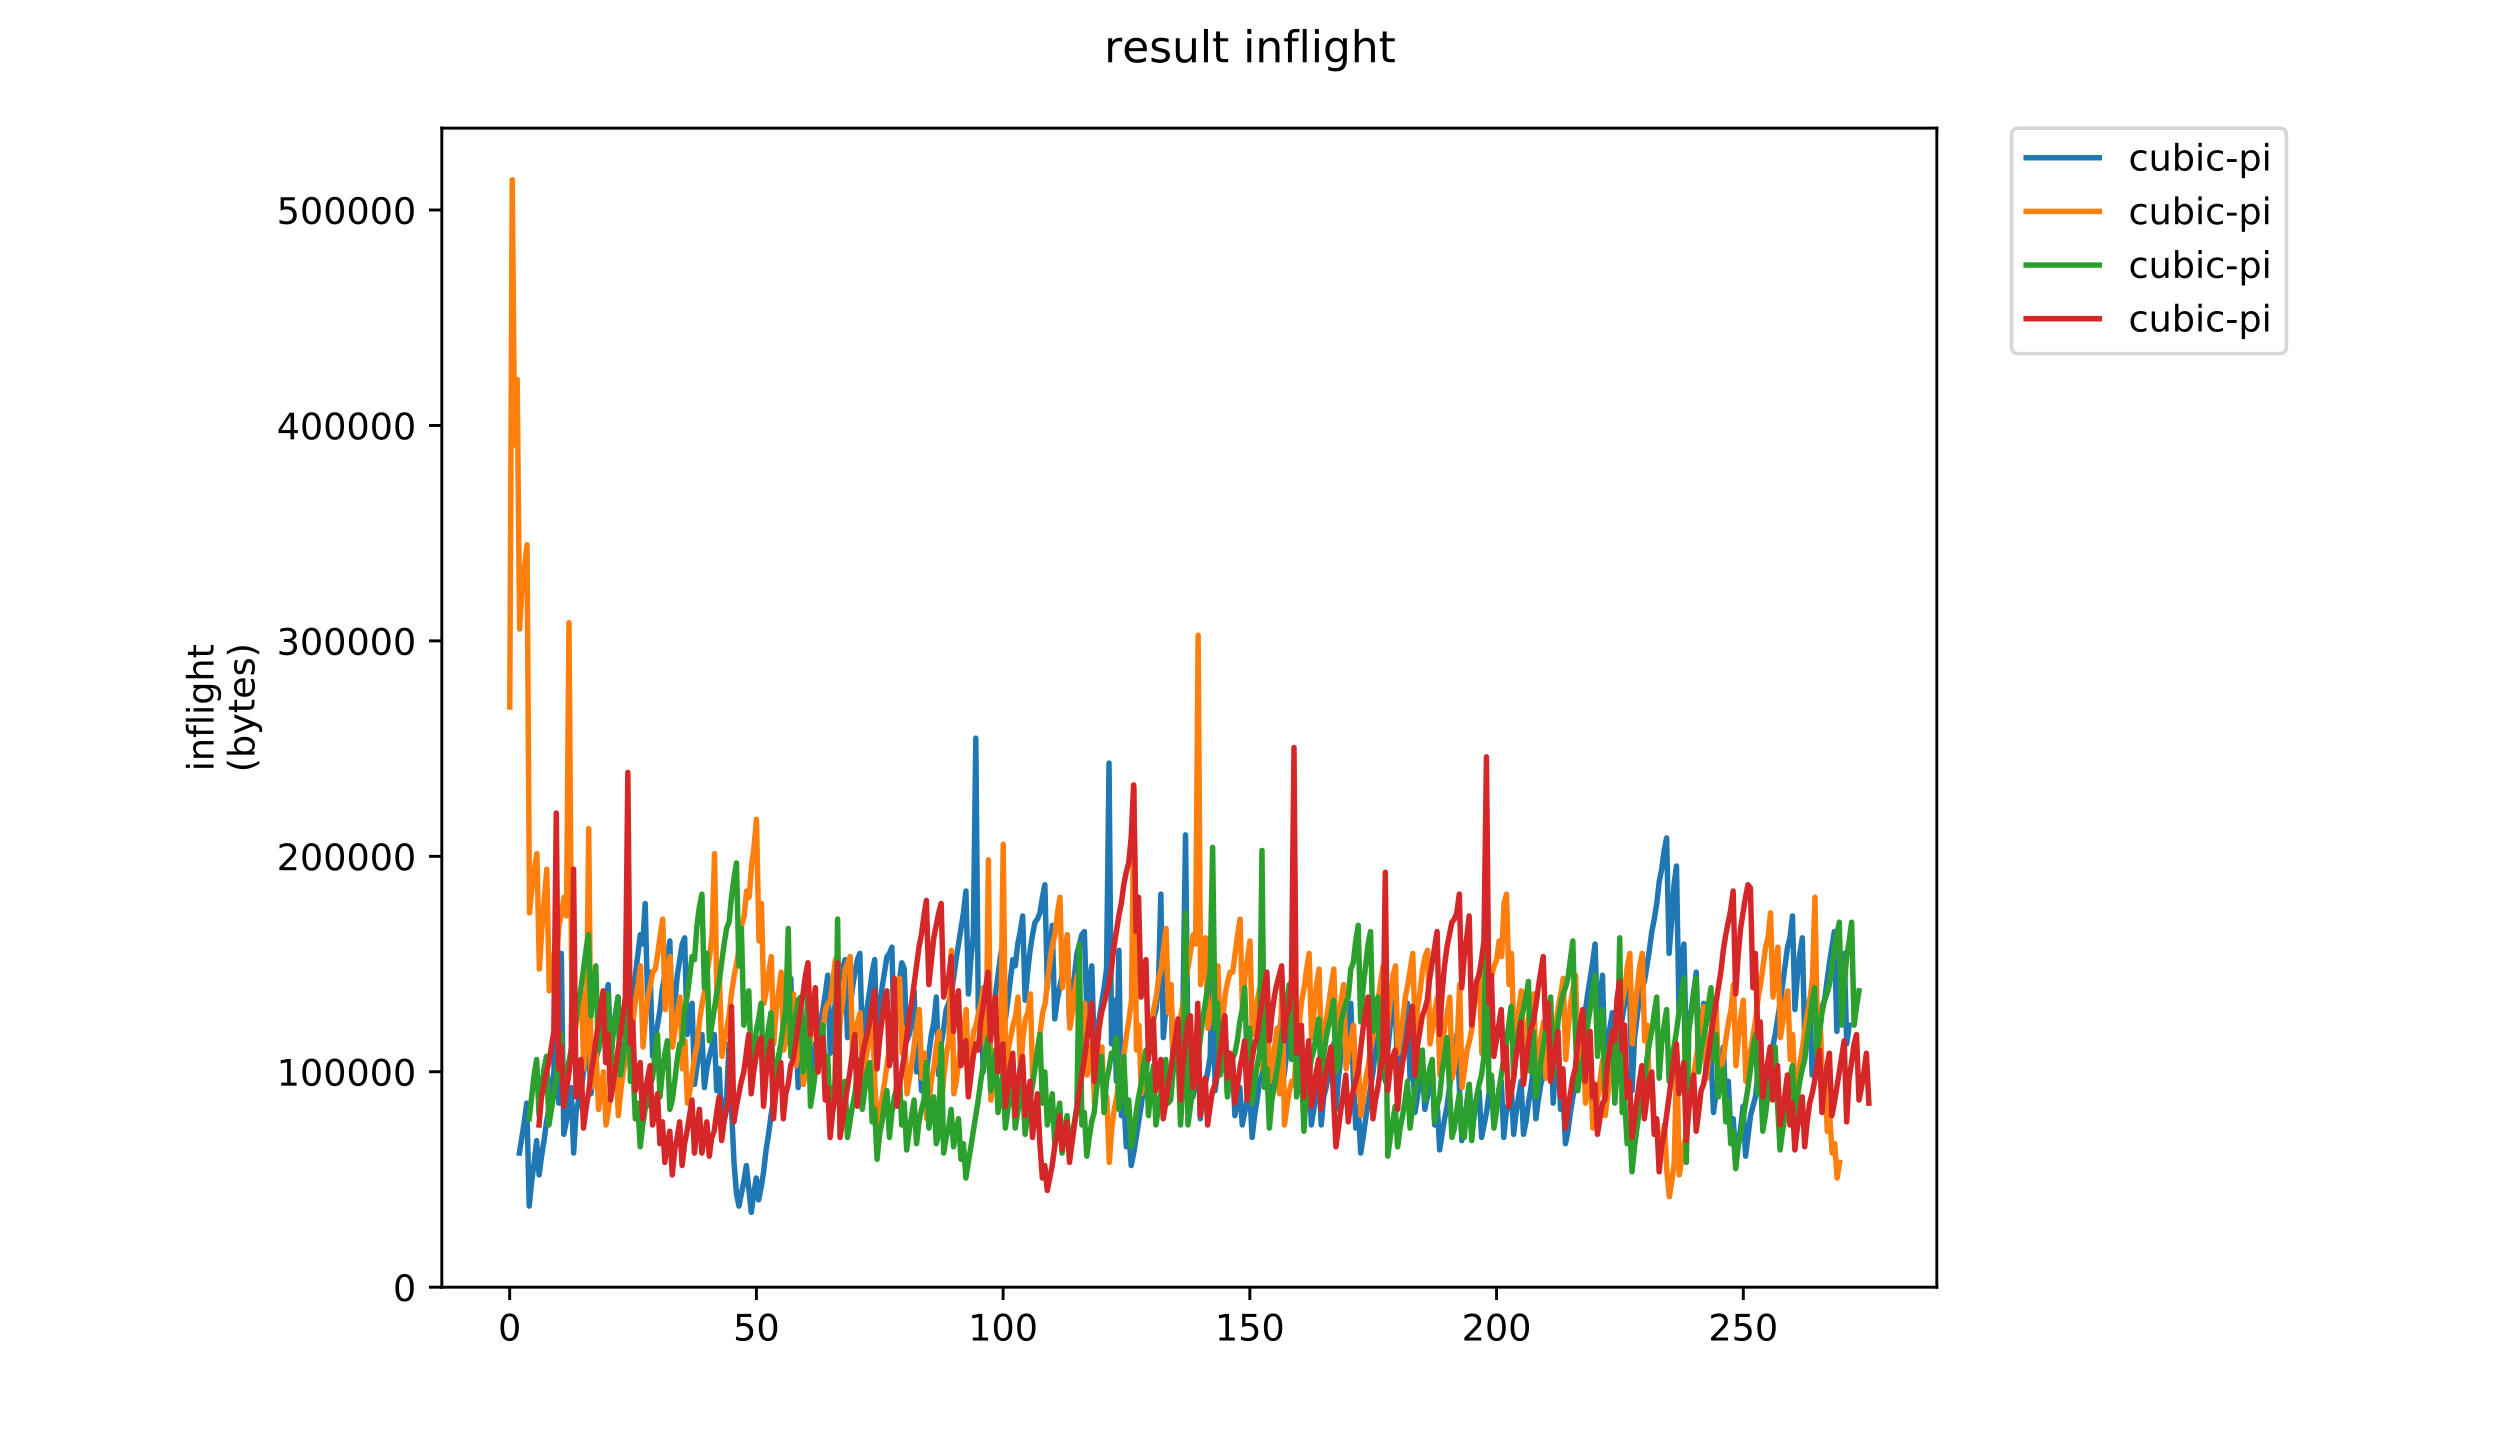 <?xml version="1.0" encoding="utf-8" standalone="no"?>
<!DOCTYPE svg PUBLIC "-//W3C//DTD SVG 1.1//EN"
  "http://www.w3.org/Graphics/SVG/1.1/DTD/svg11.dtd">
<!-- Created with matplotlib (https://matplotlib.org/) -->
<svg height="396pt" version="1.1" viewBox="0 0 684 396" width="684pt" xmlns="http://www.w3.org/2000/svg" xmlns:xlink="http://www.w3.org/1999/xlink">
 <defs>
  <style type="text/css">
*{stroke-linecap:butt;stroke-linejoin:round;}
  </style>
 </defs>
 <g id="figure_1">
  <g id="patch_1">
   <path d="M 0 396 
L 684 396 
L 684 0 
L 0 0 
z
" style="fill:#ffffff;"/>
  </g>
  <g id="axes_1">
   <g id="patch_2">
    <path d="M 120.879 352.174 
L 529.913 352.174 
L 529.913 35.062 
L 120.879 35.062 
z
" style="fill:#ffffff;"/>
   </g>
   <g id="matplotlib.axis_1">
    <g id="xtick_1">
     <g id="line2d_1">
      <defs>
       <path d="M 0 0 
L 0 3.5 
" id="m41b1f5f326" style="stroke:#000000;stroke-width:0.8;"/>
      </defs>
      <g>
       <use style="stroke:#000000;stroke-width:0.8;" x="139.447" xlink:href="#m41b1f5f326" y="352.174"/>
      </g>
     </g>
     <g id="text_1">
      <!-- 0 -->
      <defs>
       <path d="M 31.781 66.406 
Q 24.172 66.406 20.328 58.906 
Q 16.5 51.422 16.5 36.375 
Q 16.5 21.391 20.328 13.891 
Q 24.172 6.391 31.781 6.391 
Q 39.453 6.391 43.281 13.891 
Q 47.125 21.391 47.125 36.375 
Q 47.125 51.422 43.281 58.906 
Q 39.453 66.406 31.781 66.406 
z
M 31.781 74.219 
Q 44.047 74.219 50.516 64.516 
Q 56.984 54.828 56.984 36.375 
Q 56.984 17.969 50.516 8.266 
Q 44.047 -1.422 31.781 -1.422 
Q 19.531 -1.422 13.062 8.266 
Q 6.594 17.969 6.594 36.375 
Q 6.594 54.828 13.062 64.516 
Q 19.531 74.219 31.781 74.219 
z
" id="DejaVuSans-48"/>
      </defs>
      <g transform="translate(136.266 366.773)scale(0.1 -0.1)">
       <use xlink:href="#DejaVuSans-48"/>
      </g>
     </g>
    </g>
    <g id="xtick_2">
     <g id="line2d_2">
      <g>
       <use style="stroke:#000000;stroke-width:0.8;" x="206.95" xlink:href="#m41b1f5f326" y="352.174"/>
      </g>
     </g>
     <g id="text_2">
      <!-- 50 -->
      <defs>
       <path d="M 10.797 72.906 
L 49.516 72.906 
L 49.516 64.594 
L 19.828 64.594 
L 19.828 46.734 
Q 21.969 47.469 24.109 47.828 
Q 26.266 48.188 28.422 48.188 
Q 40.625 48.188 47.75 41.5 
Q 54.891 34.812 54.891 23.391 
Q 54.891 11.625 47.562 5.094 
Q 40.234 -1.422 26.906 -1.422 
Q 22.312 -1.422 17.547 -0.641 
Q 12.797 0.141 7.719 1.703 
L 7.719 11.625 
Q 12.109 9.234 16.797 8.062 
Q 21.484 6.891 26.703 6.891 
Q 35.156 6.891 40.078 11.328 
Q 45.016 15.766 45.016 23.391 
Q 45.016 31 40.078 35.438 
Q 35.156 39.891 26.703 39.891 
Q 22.75 39.891 18.812 39.016 
Q 14.891 38.141 10.797 36.281 
z
" id="DejaVuSans-53"/>
      </defs>
      <g transform="translate(200.587 366.773)scale(0.1 -0.1)">
       <use xlink:href="#DejaVuSans-53"/>
       <use x="63.623" xlink:href="#DejaVuSans-48"/>
      </g>
     </g>
    </g>
    <g id="xtick_3">
     <g id="line2d_3">
      <g>
       <use style="stroke:#000000;stroke-width:0.8;" x="274.453" xlink:href="#m41b1f5f326" y="352.174"/>
      </g>
     </g>
     <g id="text_3">
      <!-- 100 -->
      <defs>
       <path d="M 12.406 8.297 
L 28.516 8.297 
L 28.516 63.922 
L 10.984 60.406 
L 10.984 69.391 
L 28.422 72.906 
L 38.281 72.906 
L 38.281 8.297 
L 54.391 8.297 
L 54.391 0 
L 12.406 0 
z
" id="DejaVuSans-49"/>
      </defs>
      <g transform="translate(264.909 366.773)scale(0.1 -0.1)">
       <use xlink:href="#DejaVuSans-49"/>
       <use x="63.623" xlink:href="#DejaVuSans-48"/>
       <use x="127.246" xlink:href="#DejaVuSans-48"/>
      </g>
     </g>
    </g>
    <g id="xtick_4">
     <g id="line2d_4">
      <g>
       <use style="stroke:#000000;stroke-width:0.8;" x="341.956" xlink:href="#m41b1f5f326" y="352.174"/>
      </g>
     </g>
     <g id="text_4">
      <!-- 150 -->
      <g transform="translate(332.413 366.773)scale(0.1 -0.1)">
       <use xlink:href="#DejaVuSans-49"/>
       <use x="63.623" xlink:href="#DejaVuSans-53"/>
       <use x="127.246" xlink:href="#DejaVuSans-48"/>
      </g>
     </g>
    </g>
    <g id="xtick_5">
     <g id="line2d_5">
      <g>
       <use style="stroke:#000000;stroke-width:0.8;" x="409.46" xlink:href="#m41b1f5f326" y="352.174"/>
      </g>
     </g>
     <g id="text_5">
      <!-- 200 -->
      <defs>
       <path d="M 19.188 8.297 
L 53.609 8.297 
L 53.609 0 
L 7.328 0 
L 7.328 8.297 
Q 12.938 14.109 22.625 23.891 
Q 32.328 33.688 34.812 36.531 
Q 39.547 41.844 41.422 45.531 
Q 43.312 49.219 43.312 52.781 
Q 43.312 58.594 39.234 62.25 
Q 35.156 65.922 28.609 65.922 
Q 23.969 65.922 18.812 64.312 
Q 13.672 62.703 7.812 59.422 
L 7.812 69.391 
Q 13.766 71.781 18.938 73 
Q 24.125 74.219 28.422 74.219 
Q 39.75 74.219 46.484 68.547 
Q 53.219 62.891 53.219 53.422 
Q 53.219 48.922 51.531 44.891 
Q 49.859 40.875 45.406 35.406 
Q 44.188 33.984 37.641 27.219 
Q 31.109 20.453 19.188 8.297 
z
" id="DejaVuSans-50"/>
      </defs>
      <g transform="translate(399.916 366.773)scale(0.1 -0.1)">
       <use xlink:href="#DejaVuSans-50"/>
       <use x="63.623" xlink:href="#DejaVuSans-48"/>
       <use x="127.246" xlink:href="#DejaVuSans-48"/>
      </g>
     </g>
    </g>
    <g id="xtick_6">
     <g id="line2d_6">
      <g>
       <use style="stroke:#000000;stroke-width:0.8;" x="476.963" xlink:href="#m41b1f5f326" y="352.174"/>
      </g>
     </g>
     <g id="text_6">
      <!-- 250 -->
      <g transform="translate(467.419 366.773)scale(0.1 -0.1)">
       <use xlink:href="#DejaVuSans-50"/>
       <use x="63.623" xlink:href="#DejaVuSans-53"/>
       <use x="127.246" xlink:href="#DejaVuSans-48"/>
      </g>
     </g>
    </g>
   </g>
   <g id="matplotlib.axis_2">
    <g id="ytick_1">
     <g id="line2d_7">
      <defs>
       <path d="M 0 0 
L -3.5 0 
" id="m6de129fbec" style="stroke:#000000;stroke-width:0.8;"/>
      </defs>
      <g>
       <use style="stroke:#000000;stroke-width:0.8;" x="120.879" xlink:href="#m6de129fbec" y="352.174"/>
      </g>
     </g>
     <g id="text_7">
      <!-- 0 -->
      <g transform="translate(107.516 355.973)scale(0.1 -0.1)">
       <use xlink:href="#DejaVuSans-48"/>
      </g>
     </g>
    </g>
    <g id="ytick_2">
     <g id="line2d_8">
      <g>
       <use style="stroke:#000000;stroke-width:0.8;" x="120.879" xlink:href="#m6de129fbec" y="293.232"/>
      </g>
     </g>
     <g id="text_8">
      <!-- 100000 -->
      <g transform="translate(75.704 297.031)scale(0.1 -0.1)">
       <use xlink:href="#DejaVuSans-49"/>
       <use x="63.623" xlink:href="#DejaVuSans-48"/>
       <use x="127.246" xlink:href="#DejaVuSans-48"/>
       <use x="190.869" xlink:href="#DejaVuSans-48"/>
       <use x="254.492" xlink:href="#DejaVuSans-48"/>
       <use x="318.115" xlink:href="#DejaVuSans-48"/>
      </g>
     </g>
    </g>
    <g id="ytick_3">
     <g id="line2d_9">
      <g>
       <use style="stroke:#000000;stroke-width:0.8;" x="120.879" xlink:href="#m6de129fbec" y="234.29"/>
      </g>
     </g>
     <g id="text_9">
      <!-- 200000 -->
      <g transform="translate(75.704 238.089)scale(0.1 -0.1)">
       <use xlink:href="#DejaVuSans-50"/>
       <use x="63.623" xlink:href="#DejaVuSans-48"/>
       <use x="127.246" xlink:href="#DejaVuSans-48"/>
       <use x="190.869" xlink:href="#DejaVuSans-48"/>
       <use x="254.492" xlink:href="#DejaVuSans-48"/>
       <use x="318.115" xlink:href="#DejaVuSans-48"/>
      </g>
     </g>
    </g>
    <g id="ytick_4">
     <g id="line2d_10">
      <g>
       <use style="stroke:#000000;stroke-width:0.8;" x="120.879" xlink:href="#m6de129fbec" y="175.348"/>
      </g>
     </g>
     <g id="text_10">
      <!-- 300000 -->
      <defs>
       <path d="M 40.578 39.312 
Q 47.656 37.797 51.625 33 
Q 55.609 28.219 55.609 21.188 
Q 55.609 10.406 48.188 4.484 
Q 40.766 -1.422 27.094 -1.422 
Q 22.516 -1.422 17.656 -0.516 
Q 12.797 0.391 7.625 2.203 
L 7.625 11.719 
Q 11.719 9.328 16.594 8.109 
Q 21.484 6.891 26.812 6.891 
Q 36.078 6.891 40.938 10.547 
Q 45.797 14.203 45.797 21.188 
Q 45.797 27.641 41.281 31.266 
Q 36.766 34.906 28.719 34.906 
L 20.219 34.906 
L 20.219 43.016 
L 29.109 43.016 
Q 36.375 43.016 40.234 45.922 
Q 44.094 48.828 44.094 54.297 
Q 44.094 59.906 40.109 62.906 
Q 36.141 65.922 28.719 65.922 
Q 24.656 65.922 20.016 65.031 
Q 15.375 64.156 9.812 62.312 
L 9.812 71.094 
Q 15.438 72.656 20.344 73.438 
Q 25.25 74.219 29.594 74.219 
Q 40.828 74.219 47.359 69.109 
Q 53.906 64.016 53.906 55.328 
Q 53.906 49.266 50.438 45.094 
Q 46.969 40.922 40.578 39.312 
z
" id="DejaVuSans-51"/>
      </defs>
      <g transform="translate(75.704 179.147)scale(0.1 -0.1)">
       <use xlink:href="#DejaVuSans-51"/>
       <use x="63.623" xlink:href="#DejaVuSans-48"/>
       <use x="127.246" xlink:href="#DejaVuSans-48"/>
       <use x="190.869" xlink:href="#DejaVuSans-48"/>
       <use x="254.492" xlink:href="#DejaVuSans-48"/>
       <use x="318.115" xlink:href="#DejaVuSans-48"/>
      </g>
     </g>
    </g>
    <g id="ytick_5">
     <g id="line2d_11">
      <g>
       <use style="stroke:#000000;stroke-width:0.8;" x="120.879" xlink:href="#m6de129fbec" y="116.405"/>
      </g>
     </g>
     <g id="text_11">
      <!-- 400000 -->
      <defs>
       <path d="M 37.797 64.312 
L 12.891 25.391 
L 37.797 25.391 
z
M 35.203 72.906 
L 47.609 72.906 
L 47.609 25.391 
L 58.016 25.391 
L 58.016 17.188 
L 47.609 17.188 
L 47.609 0 
L 37.797 0 
L 37.797 17.188 
L 4.891 17.188 
L 4.891 26.703 
z
" id="DejaVuSans-52"/>
      </defs>
      <g transform="translate(75.704 120.205)scale(0.1 -0.1)">
       <use xlink:href="#DejaVuSans-52"/>
       <use x="63.623" xlink:href="#DejaVuSans-48"/>
       <use x="127.246" xlink:href="#DejaVuSans-48"/>
       <use x="190.869" xlink:href="#DejaVuSans-48"/>
       <use x="254.492" xlink:href="#DejaVuSans-48"/>
       <use x="318.115" xlink:href="#DejaVuSans-48"/>
      </g>
     </g>
    </g>
    <g id="ytick_6">
     <g id="line2d_12">
      <g>
       <use style="stroke:#000000;stroke-width:0.8;" x="120.879" xlink:href="#m6de129fbec" y="57.463"/>
      </g>
     </g>
     <g id="text_12">
      <!-- 500000 -->
      <g transform="translate(75.704 61.262)scale(0.1 -0.1)">
       <use xlink:href="#DejaVuSans-53"/>
       <use x="63.623" xlink:href="#DejaVuSans-48"/>
       <use x="127.246" xlink:href="#DejaVuSans-48"/>
       <use x="190.869" xlink:href="#DejaVuSans-48"/>
       <use x="254.492" xlink:href="#DejaVuSans-48"/>
       <use x="318.115" xlink:href="#DejaVuSans-48"/>
      </g>
     </g>
    </g>
    <g id="text_13">
     <!-- inflight -->
     <defs>
      <path d="M 9.422 54.688 
L 18.406 54.688 
L 18.406 0 
L 9.422 0 
z
M 9.422 75.984 
L 18.406 75.984 
L 18.406 64.594 
L 9.422 64.594 
z
" id="DejaVuSans-105"/>
      <path d="M 54.891 33.016 
L 54.891 0 
L 45.906 0 
L 45.906 32.719 
Q 45.906 40.484 42.875 44.328 
Q 39.844 48.188 33.797 48.188 
Q 26.516 48.188 22.312 43.547 
Q 18.109 38.922 18.109 30.906 
L 18.109 0 
L 9.078 0 
L 9.078 54.688 
L 18.109 54.688 
L 18.109 46.188 
Q 21.344 51.125 25.703 53.562 
Q 30.078 56 35.797 56 
Q 45.219 56 50.047 50.172 
Q 54.891 44.344 54.891 33.016 
z
" id="DejaVuSans-110"/>
      <path d="M 37.109 75.984 
L 37.109 68.5 
L 28.516 68.5 
Q 23.688 68.5 21.797 66.547 
Q 19.922 64.594 19.922 59.516 
L 19.922 54.688 
L 34.719 54.688 
L 34.719 47.703 
L 19.922 47.703 
L 19.922 0 
L 10.891 0 
L 10.891 47.703 
L 2.297 47.703 
L 2.297 54.688 
L 10.891 54.688 
L 10.891 58.5 
Q 10.891 67.625 15.141 71.797 
Q 19.391 75.984 28.609 75.984 
z
" id="DejaVuSans-102"/>
      <path d="M 9.422 75.984 
L 18.406 75.984 
L 18.406 0 
L 9.422 0 
z
" id="DejaVuSans-108"/>
      <path d="M 45.406 27.984 
Q 45.406 37.75 41.375 43.109 
Q 37.359 48.484 30.078 48.484 
Q 22.859 48.484 18.828 43.109 
Q 14.797 37.75 14.797 27.984 
Q 14.797 18.266 18.828 12.891 
Q 22.859 7.516 30.078 7.516 
Q 37.359 7.516 41.375 12.891 
Q 45.406 18.266 45.406 27.984 
z
M 54.391 6.781 
Q 54.391 -7.172 48.188 -13.984 
Q 42 -20.797 29.203 -20.797 
Q 24.469 -20.797 20.266 -20.094 
Q 16.062 -19.391 12.109 -17.922 
L 12.109 -9.188 
Q 16.062 -11.328 19.922 -12.344 
Q 23.781 -13.375 27.781 -13.375 
Q 36.625 -13.375 41.016 -8.766 
Q 45.406 -4.156 45.406 5.172 
L 45.406 9.625 
Q 42.625 4.781 38.281 2.391 
Q 33.938 0 27.875 0 
Q 17.828 0 11.672 7.656 
Q 5.516 15.328 5.516 27.984 
Q 5.516 40.672 11.672 48.328 
Q 17.828 56 27.875 56 
Q 33.938 56 38.281 53.609 
Q 42.625 51.219 45.406 46.391 
L 45.406 54.688 
L 54.391 54.688 
z
" id="DejaVuSans-103"/>
      <path d="M 54.891 33.016 
L 54.891 0 
L 45.906 0 
L 45.906 32.719 
Q 45.906 40.484 42.875 44.328 
Q 39.844 48.188 33.797 48.188 
Q 26.516 48.188 22.312 43.547 
Q 18.109 38.922 18.109 30.906 
L 18.109 0 
L 9.078 0 
L 9.078 75.984 
L 18.109 75.984 
L 18.109 46.188 
Q 21.344 51.125 25.703 53.562 
Q 30.078 56 35.797 56 
Q 45.219 56 50.047 50.172 
Q 54.891 44.344 54.891 33.016 
z
" id="DejaVuSans-104"/>
      <path d="M 18.312 70.219 
L 18.312 54.688 
L 36.812 54.688 
L 36.812 47.703 
L 18.312 47.703 
L 18.312 18.016 
Q 18.312 11.328 20.141 9.422 
Q 21.969 7.516 27.594 7.516 
L 36.812 7.516 
L 36.812 0 
L 27.594 0 
Q 17.188 0 13.234 3.875 
Q 9.281 7.766 9.281 18.016 
L 9.281 47.703 
L 2.688 47.703 
L 2.688 54.688 
L 9.281 54.688 
L 9.281 70.219 
z
" id="DejaVuSans-116"/>
     </defs>
     <g transform="translate(58.426 211.018)rotate(-90)scale(0.1 -0.1)">
      <use xlink:href="#DejaVuSans-105"/>
      <use x="27.783" xlink:href="#DejaVuSans-110"/>
      <use x="91.162" xlink:href="#DejaVuSans-102"/>
      <use x="126.367" xlink:href="#DejaVuSans-108"/>
      <use x="154.15" xlink:href="#DejaVuSans-105"/>
      <use x="181.934" xlink:href="#DejaVuSans-103"/>
      <use x="245.41" xlink:href="#DejaVuSans-104"/>
      <use x="308.789" xlink:href="#DejaVuSans-116"/>
     </g>
     <!-- (bytes) -->
     <defs>
      <path d="M 31 75.875 
Q 24.469 64.656 21.281 53.656 
Q 18.109 42.672 18.109 31.391 
Q 18.109 20.125 21.312 9.062 
Q 24.516 -2 31 -13.188 
L 23.188 -13.188 
Q 15.875 -1.703 12.234 9.375 
Q 8.594 20.453 8.594 31.391 
Q 8.594 42.281 12.203 53.312 
Q 15.828 64.359 23.188 75.875 
z
" id="DejaVuSans-40"/>
      <path d="M 48.688 27.297 
Q 48.688 37.203 44.609 42.844 
Q 40.531 48.484 33.406 48.484 
Q 26.266 48.484 22.188 42.844 
Q 18.109 37.203 18.109 27.297 
Q 18.109 17.391 22.188 11.75 
Q 26.266 6.109 33.406 6.109 
Q 40.531 6.109 44.609 11.75 
Q 48.688 17.391 48.688 27.297 
z
M 18.109 46.391 
Q 20.953 51.266 25.266 53.625 
Q 29.594 56 35.594 56 
Q 45.562 56 51.781 48.094 
Q 58.016 40.188 58.016 27.297 
Q 58.016 14.406 51.781 6.484 
Q 45.562 -1.422 35.594 -1.422 
Q 29.594 -1.422 25.266 0.953 
Q 20.953 3.328 18.109 8.203 
L 18.109 0 
L 9.078 0 
L 9.078 75.984 
L 18.109 75.984 
z
" id="DejaVuSans-98"/>
      <path d="M 32.172 -5.078 
Q 28.375 -14.844 24.75 -17.812 
Q 21.141 -20.797 15.094 -20.797 
L 7.906 -20.797 
L 7.906 -13.281 
L 13.188 -13.281 
Q 16.891 -13.281 18.938 -11.516 
Q 21 -9.766 23.484 -3.219 
L 25.094 0.875 
L 2.984 54.688 
L 12.5 54.688 
L 29.594 11.922 
L 46.688 54.688 
L 56.203 54.688 
z
" id="DejaVuSans-121"/>
      <path d="M 56.203 29.594 
L 56.203 25.203 
L 14.891 25.203 
Q 15.484 15.922 20.484 11.062 
Q 25.484 6.203 34.422 6.203 
Q 39.594 6.203 44.453 7.469 
Q 49.312 8.734 54.109 11.281 
L 54.109 2.781 
Q 49.266 0.734 44.188 -0.344 
Q 39.109 -1.422 33.891 -1.422 
Q 20.797 -1.422 13.156 6.188 
Q 5.516 13.812 5.516 26.812 
Q 5.516 40.234 12.766 48.109 
Q 20.016 56 32.328 56 
Q 43.359 56 49.781 48.891 
Q 56.203 41.797 56.203 29.594 
z
M 47.219 32.234 
Q 47.125 39.594 43.094 43.984 
Q 39.062 48.391 32.422 48.391 
Q 24.906 48.391 20.391 44.141 
Q 15.875 39.891 15.188 32.172 
z
" id="DejaVuSans-101"/>
      <path d="M 44.281 53.078 
L 44.281 44.578 
Q 40.484 46.531 36.375 47.5 
Q 32.281 48.484 27.875 48.484 
Q 21.188 48.484 17.844 46.438 
Q 14.5 44.391 14.5 40.281 
Q 14.5 37.156 16.891 35.375 
Q 19.281 33.594 26.516 31.984 
L 29.594 31.297 
Q 39.156 29.25 43.188 25.516 
Q 47.219 21.781 47.219 15.094 
Q 47.219 7.469 41.188 3.016 
Q 35.156 -1.422 24.609 -1.422 
Q 20.219 -1.422 15.453 -0.562 
Q 10.688 0.297 5.422 2 
L 5.422 11.281 
Q 10.406 8.688 15.234 7.391 
Q 20.062 6.109 24.812 6.109 
Q 31.156 6.109 34.562 8.281 
Q 37.984 10.453 37.984 14.406 
Q 37.984 18.062 35.516 20.016 
Q 33.062 21.969 24.703 23.781 
L 21.578 24.516 
Q 13.234 26.266 9.516 29.906 
Q 5.812 33.547 5.812 39.891 
Q 5.812 47.609 11.281 51.797 
Q 16.75 56 26.812 56 
Q 31.781 56 36.172 55.266 
Q 40.578 54.547 44.281 53.078 
z
" id="DejaVuSans-115"/>
      <path d="M 8.016 75.875 
L 15.828 75.875 
Q 23.141 64.359 26.781 53.312 
Q 30.422 42.281 30.422 31.391 
Q 30.422 20.453 26.781 9.375 
Q 23.141 -1.703 15.828 -13.188 
L 8.016 -13.188 
Q 14.5 -2 17.703 9.062 
Q 20.906 20.125 20.906 31.391 
Q 20.906 42.672 17.703 53.656 
Q 14.5 64.656 8.016 75.875 
z
" id="DejaVuSans-41"/>
     </defs>
     <g transform="translate(69.624 211.295)rotate(-90)scale(0.1 -0.1)">
      <use xlink:href="#DejaVuSans-40"/>
      <use x="39.014" xlink:href="#DejaVuSans-98"/>
      <use x="102.49" xlink:href="#DejaVuSans-121"/>
      <use x="161.67" xlink:href="#DejaVuSans-116"/>
      <use x="200.879" xlink:href="#DejaVuSans-101"/>
      <use x="262.402" xlink:href="#DejaVuSans-115"/>
      <use x="314.502" xlink:href="#DejaVuSans-41"/>
     </g>
    </g>
   </g>
   <g id="line2d_13">
    <path clip-path="url(#p89b75057ae)" d="M 142.098 315.474 
L 143.448 306.94 
L 144.123 301.819 
L 144.798 329.984 
L 145.473 323.156 
L 146.148 318.035 
L 146.824 312.06 
L 147.499 321.449 
L 148.174 316.328 
L 148.849 312.06 
L 149.524 306.94 
L 150.199 303.526 
L 150.874 297.551 
L 151.549 293.284 
L 152.224 261.705 
L 152.899 301.819 
L 153.574 260.851 
L 154.249 310.353 
L 154.924 306.94 
L 155.599 302.672 
L 156.274 297.551 
L 156.949 315.474 
L 157.624 304.379 
L 158.299 300.965 
L 158.974 298.405 
L 159.649 293.284 
L 160.324 289.87 
L 160.999 284.749 
L 161.674 299.258 
L 162.349 294.137 
L 163.024 289.87 
L 163.699 287.309 
L 164.374 283.896 
L 165.724 273.654 
L 166.399 269.386 
L 167.074 289.016 
L 167.75 281.335 
L 169.1 272.8 
L 169.775 293.284 
L 171.125 284.749 
L 171.8 279.628 
L 173.825 266.826 
L 175.175 255.731 
L 175.85 258.291 
L 176.525 247.196 
L 177.2 274.507 
L 177.875 265.972 
L 178.55 289.016 
L 179.225 283.896 
L 179.9 280.482 
L 180.575 276.214 
L 181.25 270.24 
L 181.925 266.826 
L 182.6 261.705 
L 183.275 257.438 
L 183.95 284.749 
L 184.625 274.507 
L 185.3 266.826 
L 186.65 258.291 
L 187.325 256.584 
L 188 283.042 
L 188.675 279.628 
L 189.351 274.507 
L 190.026 296.698 
L 190.701 291.577 
L 191.376 288.163 
L 192.051 283.042 
L 192.726 297.551 
L 193.401 292.43 
L 194.076 289.016 
L 194.751 286.456 
L 195.426 283.042 
L 196.101 298.405 
L 196.776 292.43 
L 197.451 307.793 
L 198.126 302.672 
L 198.801 300.112 
L 199.476 285.602 
L 200.151 303.526 
L 200.826 318.035 
L 201.501 326.57 
L 202.176 329.984 
L 203.526 323.156 
L 204.201 318.888 
L 205.551 331.691 
L 206.226 326.57 
L 206.901 322.302 
L 207.576 328.277 
L 208.251 324.863 
L 208.926 320.595 
L 209.601 314.621 
L 210.277 310.353 
L 210.952 305.233 
L 211.627 300.965 
L 212.302 295.844 
L 212.977 289.87 
L 213.652 286.456 
L 214.327 281.335 
L 215.677 272.8 
L 216.352 267.679 
L 217.027 288.163 
L 217.702 280.482 
L 218.377 297.551 
L 219.052 293.284 
L 219.727 290.723 
L 220.402 286.456 
L 221.077 271.093 
L 221.752 295.844 
L 223.102 285.602 
L 223.777 283.896 
L 224.452 279.628 
L 225.127 276.214 
L 225.802 271.947 
L 226.477 266.826 
L 227.152 288.163 
L 227.827 280.482 
L 228.502 274.507 
L 229.177 270.24 
L 229.852 266.826 
L 230.527 265.119 
L 231.203 262.558 
L 231.878 283.896 
L 232.553 276.214 
L 233.228 270.24 
L 233.903 265.972 
L 234.578 262.558 
L 235.253 260.851 
L 235.928 284.749 
L 236.603 280.482 
L 237.278 275.361 
L 237.953 271.093 
L 238.628 265.972 
L 239.303 262.558 
L 239.978 287.309 
L 240.653 276.214 
L 241.328 270.24 
L 242.678 261.705 
L 243.353 260.851 
L 244.028 259.145 
L 244.703 288.163 
L 245.378 275.361 
L 246.053 268.533 
L 246.728 263.412 
L 247.403 265.119 
L 248.078 284.749 
L 248.753 283.042 
L 249.428 276.214 
L 250.103 271.093 
L 250.778 293.284 
L 251.453 284.749 
L 252.128 298.405 
L 252.804 296.698 
L 253.479 293.284 
L 254.829 283.042 
L 255.504 279.628 
L 256.179 272.8 
L 256.854 294.137 
L 257.529 285.602 
L 258.204 281.335 
L 258.879 276.214 
L 259.554 274.507 
L 260.229 271.947 
L 260.904 267.679 
L 261.579 262.558 
L 263.604 249.756 
L 264.279 243.782 
L 264.954 271.947 
L 265.629 262.558 
L 266.304 255.731 
L 266.979 201.961 
L 267.654 276.214 
L 268.329 271.947 
L 269.004 293.284 
L 269.679 289.016 
L 270.354 285.602 
L 271.029 280.482 
L 272.379 271.947 
L 273.73 261.705 
L 274.405 257.438 
L 275.08 278.775 
L 275.755 273.654 
L 277.105 262.558 
L 277.78 264.265 
L 278.455 258.291 
L 279.13 254.877 
L 279.805 250.61 
L 280.48 273.654 
L 281.155 265.972 
L 281.83 259.998 
L 282.505 255.731 
L 283.18 252.317 
L 283.855 251.463 
L 284.53 249.756 
L 285.205 245.489 
L 285.88 242.075 
L 286.555 270.24 
L 287.23 260.851 
L 287.905 253.17 
L 288.58 278.775 
L 289.255 273.654 
L 290.605 266.826 
L 291.955 256.584 
L 292.63 279.628 
L 293.305 271.947 
L 293.98 266.826 
L 294.656 260.851 
L 296.006 255.731 
L 296.681 254.877 
L 297.356 277.068 
L 298.031 269.386 
L 298.706 264.265 
L 299.381 287.309 
L 300.056 282.189 
L 300.731 278.775 
L 302.081 270.24 
L 302.756 265.119 
L 303.431 208.789 
L 304.106 285.602 
L 304.781 273.654 
L 305.456 295.844 
L 306.131 259.998 
L 306.806 305.233 
L 307.481 300.965 
L 308.156 313.767 
L 308.831 309.5 
L 309.506 318.888 
L 310.181 315.474 
L 312.206 302.672 
L 313.556 292.43 
L 314.231 288.163 
L 314.906 286.456 
L 315.581 278.775 
L 316.257 276.214 
L 316.932 270.24 
L 317.607 244.635 
L 318.282 283.896 
L 318.957 276.214 
L 319.632 271.947 
L 320.307 269.386 
L 320.982 292.43 
L 321.657 287.309 
L 323.007 280.482 
L 323.682 274.507 
L 324.357 228.419 
L 325.032 288.163 
L 325.707 282.189 
L 326.382 300.112 
L 327.057 296.698 
L 327.732 283.896 
L 328.407 306.086 
L 329.082 300.112 
L 330.432 293.284 
L 331.107 289.016 
L 331.782 259.145 
L 332.457 298.405 
L 333.132 293.284 
L 333.807 289.87 
L 334.482 287.309 
L 335.157 283.896 
L 335.832 299.258 
L 336.507 293.284 
L 337.183 289.87 
L 337.858 305.233 
L 338.533 301.819 
L 339.208 297.551 
L 339.883 307.793 
L 341.233 300.965 
L 341.908 298.405 
L 342.583 311.207 
L 343.258 305.233 
L 343.933 300.965 
L 344.608 295.844 
L 345.283 294.137 
L 346.633 283.896 
L 347.308 299.258 
L 347.983 293.284 
L 348.658 289.016 
L 349.333 286.456 
L 350.683 277.921 
L 351.358 294.137 
L 352.033 288.163 
L 352.708 283.896 
L 353.383 280.482 
L 354.058 252.317 
L 354.733 297.551 
L 355.408 293.284 
L 356.083 288.163 
L 356.758 306.086 
L 357.433 296.698 
L 358.109 291.577 
L 358.784 307.793 
L 359.459 303.526 
L 360.809 293.284 
L 361.484 307.793 
L 362.159 300.112 
L 362.834 297.551 
L 363.509 293.284 
L 364.184 290.723 
L 364.859 285.602 
L 365.534 303.526 
L 366.209 294.991 
L 366.884 289.016 
L 367.559 287.309 
L 368.234 284.749 
L 369.584 274.507 
L 370.259 294.991 
L 370.934 308.647 
L 371.609 302.672 
L 372.284 315.474 
L 372.959 311.207 
L 373.634 306.086 
L 375.659 293.284 
L 376.334 287.309 
L 377.009 283.896 
L 377.684 278.775 
L 378.359 274.507 
L 379.034 295.844 
L 379.71 287.309 
L 380.385 280.482 
L 381.735 273.654 
L 382.41 295.844 
L 384.435 280.482 
L 385.11 274.507 
L 385.785 294.991 
L 386.46 288.163 
L 387.135 304.379 
L 387.81 300.112 
L 388.485 294.991 
L 389.16 291.577 
L 389.835 303.526 
L 390.51 300.112 
L 391.185 294.991 
L 391.86 293.284 
L 392.535 307.793 
L 393.21 301.819 
L 393.885 314.621 
L 395.235 306.086 
L 395.91 302.672 
L 397.935 287.309 
L 398.61 283.042 
L 399.96 312.06 
L 401.986 296.698 
L 402.661 310.353 
L 404.011 300.112 
L 404.686 298.405 
L 405.361 311.207 
L 406.711 304.379 
L 407.386 299.258 
L 408.061 294.991 
L 408.736 307.793 
L 409.411 302.672 
L 410.086 298.405 
L 410.761 295.844 
L 411.436 311.207 
L 412.111 304.379 
L 412.786 301.819 
L 413.461 296.698 
L 414.136 310.353 
L 414.811 304.379 
L 416.161 295.844 
L 416.836 310.353 
L 417.511 306.94 
L 418.186 301.819 
L 418.861 297.551 
L 419.536 292.43 
L 420.211 306.086 
L 420.886 300.965 
L 421.562 296.698 
L 422.237 294.137 
L 422.912 289.87 
L 423.587 283.042 
L 424.262 280.482 
L 424.937 301.819 
L 425.612 292.43 
L 426.287 286.456 
L 426.962 303.526 
L 427.637 299.258 
L 428.312 312.914 
L 428.987 309.5 
L 429.662 304.379 
L 430.337 300.112 
L 431.012 296.698 
L 431.687 289.016 
L 432.362 293.284 
L 433.037 280.482 
L 433.712 277.068 
L 434.387 271.947 
L 435.737 263.412 
L 436.412 258.291 
L 437.087 281.335 
L 438.437 266.826 
L 439.112 290.723 
L 439.787 284.749 
L 440.462 281.335 
L 441.137 277.068 
L 441.812 296.698 
L 442.487 289.016 
L 443.163 283.042 
L 444.513 274.507 
L 445.188 273.654 
L 445.863 270.24 
L 446.538 298.405 
L 447.213 283.896 
L 448.563 272.8 
L 449.238 270.24 
L 449.913 268.533 
L 451.263 259.998 
L 451.938 254.877 
L 452.613 251.463 
L 453.288 247.196 
L 453.963 241.221 
L 454.638 237.807 
L 455.313 232.687 
L 455.988 229.273 
L 456.663 260.851 
L 457.338 252.317 
L 458.013 242.075 
L 458.688 236.954 
L 459.363 276.214 
L 460.038 261.705 
L 460.713 258.291 
L 461.388 288.163 
L 462.063 280.482 
L 463.413 271.947 
L 464.089 265.972 
L 464.764 290.723 
L 465.439 281.335 
L 466.114 274.507 
L 466.789 294.991 
L 467.464 291.577 
L 468.139 289.016 
L 468.814 304.379 
L 469.489 299.258 
L 470.164 296.698 
L 470.839 289.87 
L 471.514 286.456 
L 472.189 302.672 
L 472.864 295.844 
L 473.539 309.5 
L 474.214 306.086 
L 474.889 317.181 
L 476.239 308.647 
L 476.914 302.672 
L 477.589 316.328 
L 478.939 305.233 
L 480.289 300.112 
L 480.964 294.137 
L 481.639 289.87 
L 482.314 306.086 
L 482.989 298.405 
L 483.664 295.844 
L 484.339 291.577 
L 485.015 286.456 
L 485.69 283.042 
L 487.04 274.507 
L 489.065 259.145 
L 489.74 256.584 
L 490.415 250.61 
L 491.09 276.214 
L 491.765 266.826 
L 492.44 260.851 
L 493.115 256.584 
L 493.79 285.602 
L 494.465 277.068 
L 495.14 273.654 
L 495.815 294.137 
L 496.49 289.87 
L 497.165 286.456 
L 497.84 282.189 
L 498.515 275.361 
L 499.19 273.654 
L 500.54 263.412 
L 501.89 254.877 
L 502.565 282.189 
L 503.24 271.947 
L 503.915 265.119 
L 504.59 260.851 
L 505.265 285.602 
L 505.94 280.482 
L 505.94 280.482 
" style="fill:none;stroke:#1f77b4;stroke-linecap:square;stroke-width:1.5;"/>
   </g>
   <g id="line2d_14">
    <path clip-path="url(#p89b75057ae)" d="M 139.471 193.426 
L 140.146 49.188 
L 140.821 121.734 
L 141.496 103.811 
L 142.171 172.089 
L 142.846 160.994 
L 144.196 149.045 
L 144.871 249.756 
L 145.546 242.928 
L 146.221 237.807 
L 146.896 233.54 
L 147.571 265.119 
L 148.246 254.024 
L 149.597 237.807 
L 150.272 271.093 
L 150.947 264.265 
L 151.622 260.851 
L 152.297 260.851 
L 152.972 253.17 
L 153.647 249.756 
L 154.322 245.489 
L 154.997 250.61 
L 155.672 170.382 
L 156.347 261.705 
L 157.022 284.749 
L 157.697 279.628 
L 159.047 271.093 
L 159.722 292.43 
L 160.397 284.749 
L 161.072 226.712 
L 161.747 297.551 
L 162.422 292.43 
L 163.097 288.163 
L 163.772 303.526 
L 164.447 297.551 
L 165.122 293.284 
L 165.797 307.793 
L 166.472 303.526 
L 167.147 298.405 
L 167.822 294.137 
L 168.497 289.016 
L 169.172 305.233 
L 169.848 298.405 
L 170.523 293.284 
L 171.198 289.87 
L 171.873 289.87 
L 173.223 278.775 
L 173.898 273.654 
L 174.573 269.386 
L 175.248 264.265 
L 175.923 286.456 
L 176.598 278.775 
L 177.273 272.8 
L 178.623 265.972 
L 179.298 265.119 
L 179.973 260.851 
L 180.648 255.731 
L 181.323 251.463 
L 181.998 276.214 
L 182.673 267.679 
L 183.348 261.705 
L 184.023 286.456 
L 184.698 281.335 
L 186.048 272.8 
L 186.723 292.43 
L 187.398 284.749 
L 188.073 301.819 
L 188.748 298.405 
L 189.423 293.284 
L 190.098 289.016 
L 190.773 285.602 
L 191.449 278.775 
L 192.124 274.507 
L 192.799 271.093 
L 193.474 265.972 
L 194.149 261.705 
L 194.824 255.731 
L 195.499 233.54 
L 196.174 275.361 
L 196.849 267.679 
L 197.524 289.016 
L 198.199 284.749 
L 198.874 281.335 
L 199.549 277.068 
L 200.224 271.093 
L 200.899 266.826 
L 201.574 263.412 
L 202.249 259.145 
L 202.924 253.17 
L 203.599 250.61 
L 204.274 243.782 
L 204.949 245.489 
L 205.624 236.954 
L 206.299 231.833 
L 206.974 224.152 
L 207.649 257.438 
L 208.324 247.196 
L 208.999 274.507 
L 209.674 271.093 
L 210.349 265.972 
L 211.024 261.705 
L 211.699 285.602 
L 212.375 276.214 
L 213.725 265.972 
L 214.4 287.309 
L 215.075 284.749 
L 215.75 281.335 
L 216.425 276.214 
L 217.1 271.947 
L 217.775 291.577 
L 218.45 283.896 
L 219.125 278.775 
L 219.8 296.698 
L 220.475 293.284 
L 221.15 289.016 
L 222.5 278.775 
L 223.175 274.507 
L 223.85 293.284 
L 224.525 286.456 
L 225.875 276.214 
L 226.55 274.507 
L 227.225 273.654 
L 228.575 262.558 
L 229.25 289.016 
L 229.925 278.775 
L 230.6 273.654 
L 231.275 265.119 
L 232.625 261.705 
L 233.301 289.87 
L 233.976 283.896 
L 234.651 279.628 
L 235.326 277.068 
L 236.001 295.844 
L 236.676 290.723 
L 237.351 287.309 
L 238.701 277.068 
L 239.376 296.698 
L 240.051 309.5 
L 240.726 304.379 
L 242.076 295.844 
L 242.751 290.723 
L 243.426 286.456 
L 244.101 280.482 
L 244.776 277.921 
L 246.126 267.679 
L 246.801 288.163 
L 247.476 281.335 
L 248.151 299.258 
L 249.501 290.723 
L 250.851 280.482 
L 251.526 276.214 
L 252.201 294.991 
L 252.876 288.163 
L 253.551 306.086 
L 254.226 300.965 
L 254.902 294.991 
L 255.577 291.577 
L 256.252 285.602 
L 256.927 282.189 
L 257.602 301.819 
L 258.277 294.137 
L 258.952 288.163 
L 259.627 284.749 
L 260.302 259.998 
L 260.977 299.258 
L 261.652 295.844 
L 262.327 289.87 
L 263.677 281.335 
L 264.352 276.214 
L 265.027 295.844 
L 266.377 282.189 
L 267.052 280.482 
L 267.727 277.068 
L 268.402 274.507 
L 269.077 270.24 
L 269.752 290.723 
L 270.427 235.247 
L 271.102 300.965 
L 271.777 295.844 
L 272.452 292.43 
L 273.802 282.189 
L 274.477 230.98 
L 275.152 293.284 
L 275.828 287.309 
L 277.178 280.482 
L 277.853 277.921 
L 278.528 272.8 
L 279.203 293.284 
L 279.878 283.896 
L 280.553 278.775 
L 281.228 277.068 
L 281.903 271.947 
L 282.578 296.698 
L 283.253 289.87 
L 283.928 287.309 
L 285.278 277.068 
L 285.953 274.507 
L 287.303 262.558 
L 287.978 258.291 
L 288.653 255.731 
L 289.328 249.756 
L 290.003 245.489 
L 290.678 270.24 
L 291.353 260.851 
L 292.028 255.731 
L 292.703 281.335 
L 293.378 277.068 
L 294.053 271.093 
L 294.728 266.826 
L 295.403 289.87 
L 296.754 274.507 
L 297.429 294.137 
L 298.779 285.602 
L 299.454 301.819 
L 300.804 289.016 
L 301.479 286.456 
L 302.154 304.379 
L 302.829 300.112 
L 303.504 318.035 
L 304.179 308.647 
L 304.854 303.526 
L 305.529 300.112 
L 306.204 295.844 
L 306.879 292.43 
L 307.554 288.163 
L 308.229 283.042 
L 308.904 278.775 
L 309.579 273.654 
L 310.254 215.617 
L 310.929 287.309 
L 311.604 280.482 
L 312.279 299.258 
L 312.954 296.698 
L 313.629 290.723 
L 314.304 286.456 
L 314.979 280.482 
L 315.654 276.214 
L 316.329 272.8 
L 317.004 267.679 
L 317.679 265.119 
L 319.03 254.024 
L 319.705 277.068 
L 320.38 269.386 
L 321.055 291.577 
L 321.73 286.456 
L 322.405 283.042 
L 323.08 277.921 
L 323.755 274.507 
L 324.43 268.533 
L 326.455 255.731 
L 327.13 258.291 
L 327.805 173.796 
L 328.48 269.386 
L 329.155 261.705 
L 329.83 256.584 
L 330.505 281.335 
L 331.18 277.068 
L 331.855 274.507 
L 332.53 268.533 
L 333.205 264.265 
L 333.88 284.749 
L 335.23 271.947 
L 335.905 268.533 
L 336.58 265.972 
L 337.255 265.972 
L 338.605 255.731 
L 339.281 251.463 
L 339.956 277.068 
L 340.631 266.826 
L 341.306 262.558 
L 341.981 257.438 
L 342.656 283.042 
L 343.331 278.775 
L 344.006 273.654 
L 344.681 270.24 
L 345.356 292.43 
L 346.706 276.214 
L 347.381 295.844 
L 348.056 291.577 
L 349.406 281.335 
L 350.081 299.258 
L 350.756 267.679 
L 351.431 307.793 
L 352.106 302.672 
L 352.781 298.405 
L 353.456 295.844 
L 354.131 296.698 
L 354.806 285.602 
L 356.156 273.654 
L 356.831 270.24 
L 357.506 265.119 
L 358.181 260.851 
L 358.856 283.896 
L 360.207 269.386 
L 360.882 265.119 
L 361.557 288.163 
L 362.232 283.896 
L 362.907 278.775 
L 363.582 274.507 
L 364.257 269.386 
L 364.932 265.119 
L 365.607 286.456 
L 366.282 278.775 
L 366.957 273.654 
L 367.632 269.386 
L 368.307 292.43 
L 369.657 283.896 
L 370.332 280.482 
L 371.007 298.405 
L 371.682 291.577 
L 372.357 305.233 
L 373.707 294.991 
L 374.382 291.577 
L 375.057 286.456 
L 375.732 283.042 
L 376.407 277.921 
L 377.082 273.654 
L 377.757 268.533 
L 378.432 264.265 
L 379.107 289.016 
L 379.782 279.628 
L 381.132 266.826 
L 381.808 264.265 
L 382.483 288.163 
L 383.158 283.896 
L 383.833 278.775 
L 384.508 272.8 
L 385.183 269.386 
L 386.533 260.851 
L 387.208 283.042 
L 387.883 275.361 
L 388.558 271.093 
L 389.233 265.119 
L 389.908 261.705 
L 390.583 259.998 
L 391.258 285.602 
L 391.933 281.335 
L 392.608 276.214 
L 393.283 272.8 
L 393.958 294.137 
L 394.633 286.456 
L 395.308 280.482 
L 395.983 277.068 
L 396.658 272.8 
L 397.333 294.991 
L 398.008 291.577 
L 398.683 285.602 
L 399.358 269.386 
L 400.033 297.551 
L 401.383 287.309 
L 402.058 284.749 
L 402.734 281.335 
L 403.409 274.507 
L 404.084 271.093 
L 404.759 265.972 
L 405.434 288.163 
L 406.109 279.628 
L 406.784 273.654 
L 407.459 269.386 
L 408.809 264.265 
L 409.484 262.558 
L 410.159 257.438 
L 410.834 261.705 
L 411.509 247.196 
L 412.184 244.635 
L 412.859 269.386 
L 413.534 260.851 
L 414.209 284.749 
L 414.884 279.628 
L 415.559 276.214 
L 416.234 271.093 
L 416.909 290.723 
L 418.259 277.921 
L 418.934 273.654 
L 419.609 271.947 
L 420.284 292.43 
L 422.309 279.628 
L 422.984 294.991 
L 423.66 289.016 
L 425.01 282.189 
L 425.685 280.482 
L 426.36 275.361 
L 427.035 271.947 
L 427.71 267.679 
L 428.385 289.87 
L 429.06 281.335 
L 429.735 274.507 
L 430.41 270.24 
L 431.085 266.826 
L 431.76 292.43 
L 432.435 286.456 
L 433.11 283.042 
L 433.785 301.819 
L 435.135 293.284 
L 435.81 308.647 
L 436.485 305.233 
L 438.51 289.87 
L 439.185 305.233 
L 440.535 294.137 
L 441.21 291.577 
L 443.235 278.775 
L 443.91 273.654 
L 444.585 270.24 
L 445.261 264.265 
L 445.936 260.851 
L 446.611 285.602 
L 447.286 276.214 
L 448.636 264.265 
L 449.311 260.851 
L 449.986 284.749 
L 450.661 280.482 
L 451.336 300.112 
L 452.011 295.844 
L 452.686 310.353 
L 453.361 306.94 
L 454.036 317.181 
L 454.711 312.06 
L 455.386 307.793 
L 456.061 320.595 
L 456.736 327.423 
L 457.411 323.156 
L 458.086 318.035 
L 458.761 288.163 
L 459.436 321.449 
L 460.786 312.914 
L 461.461 310.353 
L 462.136 302.672 
L 462.811 298.405 
L 463.486 293.284 
L 464.836 284.749 
L 465.511 282.189 
L 466.187 275.361 
L 466.862 294.991 
L 468.212 282.189 
L 468.887 277.921 
L 469.562 275.361 
L 470.237 296.698 
L 470.912 292.43 
L 471.587 289.016 
L 472.262 283.896 
L 472.937 279.628 
L 473.612 276.214 
L 474.287 269.386 
L 474.962 291.577 
L 475.637 283.896 
L 476.312 277.921 
L 476.987 273.654 
L 477.662 295.844 
L 478.337 290.723 
L 479.012 287.309 
L 480.362 278.775 
L 481.037 272.8 
L 481.712 269.386 
L 483.062 259.145 
L 483.737 256.584 
L 484.412 249.756 
L 485.087 272.8 
L 485.762 265.119 
L 486.437 259.145 
L 487.113 283.896 
L 487.788 279.628 
L 488.463 273.654 
L 489.138 271.093 
L 489.813 289.87 
L 490.488 283.042 
L 491.163 300.965 
L 492.513 290.723 
L 493.188 286.456 
L 493.863 281.335 
L 494.538 277.068 
L 495.213 273.654 
L 495.888 267.679 
L 496.563 245.489 
L 497.238 283.042 
L 497.913 276.214 
L 498.588 295.844 
L 499.263 292.43 
L 499.938 309.5 
L 500.613 305.233 
L 501.288 315.474 
L 501.963 312.914 
L 502.638 322.302 
L 503.313 318.035 
L 503.313 318.035 
" style="fill:none;stroke:#ff7f0e;stroke-linecap:square;stroke-width:1.5;"/>
   </g>
   <g id="line2d_15">
    <path clip-path="url(#p89b75057ae)" d="M 144.789 306.086 
L 146.139 294.137 
L 146.814 289.87 
L 147.489 305.233 
L 148.164 297.551 
L 148.839 292.43 
L 149.514 289.016 
L 150.189 307.793 
L 152.214 294.991 
L 153.564 283.042 
L 154.239 299.258 
L 154.914 294.137 
L 156.265 287.309 
L 156.94 284.749 
L 158.29 273.654 
L 158.965 270.24 
L 160.315 259.998 
L 160.99 255.731 
L 161.665 277.921 
L 162.34 270.24 
L 163.015 264.265 
L 163.69 287.309 
L 164.365 283.042 
L 165.04 280.482 
L 166.39 271.947 
L 167.065 291.577 
L 167.74 283.042 
L 169.09 272.8 
L 169.765 294.137 
L 171.115 285.602 
L 171.79 243.782 
L 172.465 295.844 
L 173.14 290.723 
L 173.815 306.086 
L 174.49 301.819 
L 175.165 313.767 
L 175.84 307.793 
L 176.515 303.526 
L 177.19 301.819 
L 177.866 296.698 
L 178.541 294.991 
L 179.216 288.163 
L 179.891 283.042 
L 180.566 300.112 
L 181.241 293.284 
L 181.916 288.163 
L 182.591 284.749 
L 183.266 303.526 
L 183.941 300.965 
L 184.616 295.844 
L 185.291 289.87 
L 185.966 285.602 
L 186.641 285.602 
L 187.316 276.214 
L 187.991 272.8 
L 189.341 261.705 
L 190.016 262.558 
L 190.691 253.17 
L 191.366 248.049 
L 192.041 244.635 
L 192.716 270.24 
L 193.391 260.851 
L 194.066 284.749 
L 196.091 271.947 
L 196.766 268.533 
L 198.116 258.291 
L 198.792 254.024 
L 199.467 252.317 
L 200.142 245.489 
L 200.817 240.368 
L 201.492 236.1 
L 202.167 264.265 
L 202.842 254.024 
L 203.517 280.482 
L 204.192 274.507 
L 204.867 271.093 
L 205.542 291.577 
L 206.217 289.016 
L 206.892 282.189 
L 207.567 278.775 
L 208.242 274.507 
L 208.917 294.991 
L 209.592 286.456 
L 210.267 281.335 
L 210.942 277.068 
L 211.617 298.405 
L 212.292 293.284 
L 212.967 289.016 
L 213.642 285.602 
L 214.317 280.482 
L 214.992 276.214 
L 215.667 254.024 
L 216.342 289.016 
L 217.017 282.189 
L 218.367 273.654 
L 219.042 272.8 
L 219.718 293.284 
L 220.393 289.87 
L 221.068 271.947 
L 221.743 302.672 
L 222.418 298.405 
L 223.093 293.284 
L 223.768 289.87 
L 224.443 284.749 
L 225.118 280.482 
L 225.793 294.991 
L 226.468 289.016 
L 227.143 305.233 
L 227.818 300.965 
L 228.493 295.844 
L 229.168 251.463 
L 229.843 304.379 
L 230.518 299.258 
L 231.193 295.844 
L 231.868 311.207 
L 233.218 302.672 
L 233.893 299.258 
L 234.568 293.284 
L 235.243 289.87 
L 235.918 303.526 
L 237.268 293.284 
L 237.943 290.723 
L 238.618 306.94 
L 239.293 303.526 
L 239.968 317.181 
L 240.643 310.353 
L 241.319 306.94 
L 241.994 301.819 
L 242.669 298.405 
L 243.344 311.207 
L 244.019 304.379 
L 244.694 300.112 
L 245.369 297.551 
L 246.044 294.137 
L 246.719 307.793 
L 247.394 301.819 
L 248.069 314.621 
L 248.744 309.5 
L 250.094 300.965 
L 250.769 312.914 
L 251.444 306.94 
L 252.119 303.526 
L 252.794 300.965 
L 253.469 290.723 
L 254.144 308.647 
L 255.494 300.112 
L 256.169 312.914 
L 256.844 310.353 
L 257.519 285.602 
L 258.194 315.474 
L 258.869 311.207 
L 259.544 308.647 
L 260.219 303.526 
L 260.894 313.767 
L 261.569 309.5 
L 262.245 306.086 
L 262.92 317.181 
L 263.595 312.914 
L 264.27 322.302 
L 267.645 300.965 
L 268.32 295.844 
L 269.67 287.309 
L 270.345 283.896 
L 271.02 298.405 
L 272.37 287.309 
L 273.045 304.379 
L 273.72 300.965 
L 274.395 293.284 
L 275.07 308.647 
L 275.745 303.526 
L 276.42 300.112 
L 277.095 295.844 
L 277.77 308.647 
L 278.445 304.379 
L 279.12 299.258 
L 279.795 296.698 
L 280.47 310.353 
L 281.145 305.233 
L 283.171 292.43 
L 283.846 287.309 
L 284.521 283.042 
L 285.196 301.819 
L 285.871 293.284 
L 286.546 307.793 
L 287.221 304.379 
L 287.896 299.258 
L 288.571 312.914 
L 289.246 306.086 
L 289.921 301.819 
L 290.596 315.474 
L 291.271 309.5 
L 291.946 305.233 
L 292.621 315.474 
L 293.296 310.353 
L 293.971 306.94 
L 294.646 302.672 
L 295.321 258.291 
L 295.996 307.793 
L 296.671 304.379 
L 297.346 316.328 
L 298.021 311.207 
L 298.696 306.94 
L 299.371 304.379 
L 300.046 297.551 
L 300.721 292.43 
L 301.396 289.016 
L 302.071 304.379 
L 302.746 295.844 
L 303.421 292.43 
L 304.096 288.163 
L 304.772 288.163 
L 305.447 283.896 
L 306.122 303.526 
L 307.472 289.016 
L 308.147 304.379 
L 308.822 300.965 
L 309.497 313.767 
L 310.172 310.353 
L 310.847 304.379 
L 311.522 300.112 
L 312.197 296.698 
L 312.872 291.577 
L 313.547 287.309 
L 314.222 305.233 
L 314.897 297.551 
L 315.572 291.577 
L 316.247 307.793 
L 317.597 299.258 
L 318.272 294.137 
L 318.947 289.87 
L 319.622 301.819 
L 320.297 300.965 
L 320.972 293.284 
L 322.322 288.163 
L 322.997 307.793 
L 323.672 296.698 
L 324.347 249.756 
L 325.022 307.793 
L 325.698 302.672 
L 327.723 289.87 
L 329.073 278.775 
L 331.098 265.972 
L 331.773 231.833 
L 332.448 281.335 
L 333.123 274.507 
L 333.798 294.137 
L 334.473 289.87 
L 335.148 286.456 
L 335.823 300.112 
L 337.173 289.87 
L 337.848 288.163 
L 338.523 284.749 
L 339.198 279.628 
L 339.873 276.214 
L 340.548 270.24 
L 341.223 290.723 
L 341.898 281.335 
L 342.573 301.819 
L 343.923 291.577 
L 344.598 288.163 
L 345.273 232.687 
L 345.948 297.551 
L 346.624 292.43 
L 347.299 308.647 
L 347.974 300.965 
L 348.649 297.551 
L 349.999 289.016 
L 350.674 283.042 
L 352.024 274.507 
L 352.699 269.386 
L 353.374 289.87 
L 354.049 243.782 
L 354.724 300.112 
L 355.399 294.991 
L 356.074 290.723 
L 356.749 309.5 
L 357.424 298.405 
L 358.774 289.87 
L 359.449 287.309 
L 360.799 278.775 
L 361.474 295.844 
L 362.149 289.016 
L 362.824 283.896 
L 363.499 280.482 
L 364.174 277.921 
L 364.849 273.654 
L 365.524 293.284 
L 366.199 291.577 
L 366.874 279.628 
L 368.225 274.507 
L 368.9 272.8 
L 369.575 265.119 
L 370.25 263.412 
L 370.925 257.438 
L 371.6 253.17 
L 372.275 279.628 
L 372.95 270.24 
L 374.3 258.291 
L 374.975 254.877 
L 375.65 282.189 
L 376.325 276.214 
L 377 272.8 
L 377.675 294.991 
L 378.35 286.456 
L 379.025 270.24 
L 379.7 316.328 
L 380.375 311.207 
L 381.725 302.672 
L 382.4 313.767 
L 383.075 308.647 
L 383.75 305.233 
L 384.425 300.965 
L 385.1 295.844 
L 385.775 308.647 
L 387.125 298.405 
L 387.8 295.844 
L 389.151 287.309 
L 389.826 300.965 
L 390.501 295.844 
L 391.176 292.43 
L 391.851 289.87 
L 392.526 306.94 
L 393.201 302.672 
L 393.876 300.112 
L 394.551 293.284 
L 395.226 289.016 
L 395.901 283.896 
L 397.251 311.207 
L 397.926 308.647 
L 398.601 303.526 
L 399.276 299.258 
L 399.951 310.353 
L 400.626 311.207 
L 401.301 302.672 
L 401.976 296.698 
L 402.651 312.06 
L 403.326 304.379 
L 404.001 300.112 
L 404.676 296.698 
L 405.351 294.137 
L 406.026 289.016 
L 406.701 234.393 
L 407.376 298.405 
L 408.051 294.137 
L 408.726 308.647 
L 409.401 304.379 
L 410.077 298.405 
L 412.102 285.602 
L 413.452 275.361 
L 414.127 294.991 
L 414.802 287.309 
L 415.477 282.189 
L 416.152 278.775 
L 416.827 276.214 
L 417.502 272.8 
L 418.177 268.533 
L 418.852 293.284 
L 419.527 282.189 
L 420.202 300.112 
L 420.877 295.844 
L 421.552 290.723 
L 422.227 286.456 
L 422.902 281.335 
L 424.252 272.8 
L 424.927 294.137 
L 426.277 279.628 
L 426.952 275.361 
L 427.627 271.947 
L 428.302 270.24 
L 428.977 267.679 
L 430.327 257.438 
L 431.002 282.189 
L 431.678 298.405 
L 432.353 293.284 
L 433.028 289.87 
L 433.703 285.602 
L 434.378 280.482 
L 435.728 271.947 
L 436.403 266.826 
L 437.078 289.016 
L 437.753 281.335 
L 438.428 276.214 
L 439.103 298.405 
L 439.778 290.723 
L 440.453 286.456 
L 441.128 283.042 
L 441.803 301.819 
L 442.478 292.43 
L 443.153 256.584 
L 443.828 304.379 
L 444.503 300.965 
L 445.178 312.914 
L 445.853 306.94 
L 446.528 320.595 
L 447.203 313.767 
L 448.553 303.526 
L 449.228 300.112 
L 449.903 295.844 
L 450.578 289.87 
L 451.253 285.602 
L 451.928 282.189 
L 452.604 277.068 
L 453.279 272.8 
L 453.954 294.991 
L 454.629 285.602 
L 455.304 280.482 
L 455.979 276.214 
L 456.654 295.844 
L 457.329 291.577 
L 458.004 286.456 
L 458.679 282.189 
L 460.029 271.947 
L 460.704 267.679 
L 461.379 318.035 
L 462.054 282.189 
L 462.729 277.068 
L 463.404 271.093 
L 464.079 267.679 
L 464.754 293.284 
L 465.429 287.309 
L 466.779 280.482 
L 467.454 274.507 
L 468.129 270.24 
L 468.804 289.87 
L 469.479 283.042 
L 470.154 300.112 
L 470.829 294.991 
L 471.504 292.43 
L 472.179 306.94 
L 472.854 300.965 
L 473.53 312.914 
L 474.205 309.5 
L 474.88 319.742 
L 475.555 313.767 
L 476.23 310.353 
L 478.255 297.551 
L 479.605 287.309 
L 480.28 283.042 
L 480.955 299.258 
L 481.63 293.284 
L 482.305 309.5 
L 482.98 305.233 
L 483.655 300.112 
L 484.33 295.844 
L 485.005 294.991 
L 485.68 286.456 
L 486.355 302.672 
L 487.03 314.621 
L 487.705 309.5 
L 488.38 305.233 
L 489.73 294.991 
L 490.405 291.577 
L 491.08 306.086 
L 491.755 300.112 
L 492.43 295.844 
L 493.105 292.43 
L 493.78 289.87 
L 494.455 283.896 
L 495.131 279.628 
L 495.806 273.654 
L 496.481 270.24 
L 497.156 289.016 
L 497.831 282.189 
L 498.506 277.068 
L 499.181 273.654 
L 499.856 271.947 
L 500.531 269.386 
L 501.206 265.119 
L 501.881 259.998 
L 502.556 255.731 
L 503.231 252.317 
L 503.906 280.482 
L 504.581 269.386 
L 505.256 261.705 
L 505.931 257.438 
L 506.606 252.317 
L 507.281 280.482 
L 507.956 275.361 
L 508.631 271.093 
L 508.631 271.093 
" style="fill:none;stroke:#2ca02c;stroke-linecap:square;stroke-width:1.5;"/>
   </g>
   <g id="line2d_16">
    <path clip-path="url(#p89b75057ae)" d="M 147.478 307.793 
L 148.153 300.112 
L 149.503 293.284 
L 150.178 290.723 
L 151.528 282.189 
L 152.204 222.445 
L 152.879 292.43 
L 153.554 286.456 
L 154.229 302.672 
L 155.579 294.137 
L 156.254 289.016 
L 156.929 237.807 
L 157.604 300.112 
L 158.279 294.137 
L 158.954 289.87 
L 159.629 308.647 
L 160.304 303.526 
L 160.979 299.258 
L 161.654 294.137 
L 162.329 289.87 
L 163.004 284.749 
L 163.679 280.482 
L 164.354 275.361 
L 165.029 271.093 
L 165.704 290.723 
L 166.379 283.042 
L 167.054 300.965 
L 168.404 292.43 
L 169.079 287.309 
L 169.754 283.042 
L 171.104 272.8 
L 171.779 211.349 
L 172.454 285.602 
L 173.13 279.628 
L 173.805 298.405 
L 174.48 295.844 
L 175.155 290.723 
L 175.83 306.086 
L 176.505 299.258 
L 177.18 294.991 
L 177.855 291.577 
L 178.53 307.793 
L 179.205 304.379 
L 179.88 299.258 
L 180.555 312.914 
L 181.23 306.94 
L 181.905 318.035 
L 182.58 312.914 
L 183.255 309.5 
L 183.93 321.449 
L 184.605 314.621 
L 185.28 311.207 
L 185.955 306.94 
L 186.63 318.888 
L 187.305 312.914 
L 187.98 309.5 
L 189.33 300.965 
L 190.005 315.474 
L 190.68 308.647 
L 191.355 303.526 
L 192.03 315.474 
L 193.38 306.94 
L 194.055 316.328 
L 194.731 311.207 
L 195.406 309.5 
L 196.081 304.379 
L 196.756 300.112 
L 197.431 312.06 
L 198.106 306.94 
L 199.456 300.112 
L 200.131 275.361 
L 200.806 306.94 
L 201.481 302.672 
L 202.831 295.844 
L 203.506 293.284 
L 204.856 283.042 
L 205.531 299.258 
L 206.206 293.284 
L 206.881 289.016 
L 207.556 285.602 
L 208.231 283.896 
L 208.906 302.672 
L 209.581 294.137 
L 210.256 289.016 
L 210.931 284.749 
L 211.606 306.086 
L 212.281 298.405 
L 212.956 294.991 
L 213.631 290.723 
L 214.306 306.086 
L 214.981 299.258 
L 215.657 296.698 
L 216.332 291.577 
L 217.007 289.87 
L 217.682 285.602 
L 218.357 280.482 
L 219.707 271.947 
L 220.382 266.826 
L 221.057 263.412 
L 221.732 283.042 
L 222.407 275.361 
L 223.082 270.24 
L 223.757 293.284 
L 224.432 286.456 
L 225.107 283.896 
L 225.782 300.965 
L 226.457 297.551 
L 227.132 311.207 
L 227.807 304.379 
L 228.482 300.112 
L 229.157 263.412 
L 229.832 311.207 
L 230.507 306.94 
L 231.182 301.819 
L 232.532 293.284 
L 233.882 283.042 
L 234.557 302.672 
L 235.232 294.991 
L 235.907 289.016 
L 236.583 285.602 
L 237.258 283.042 
L 237.933 279.628 
L 239.283 271.093 
L 239.958 292.43 
L 240.633 284.749 
L 241.983 273.654 
L 242.658 271.093 
L 243.333 291.577 
L 244.008 288.163 
L 244.683 267.679 
L 245.358 302.672 
L 246.033 297.551 
L 247.383 289.016 
L 248.058 283.896 
L 248.733 277.921 
L 249.408 274.507 
L 251.433 259.145 
L 252.108 255.731 
L 252.783 250.61 
L 253.458 246.342 
L 254.133 269.386 
L 255.483 256.584 
L 256.833 249.756 
L 257.508 247.196 
L 258.184 272.8 
L 258.859 269.386 
L 259.534 267.679 
L 260.209 261.705 
L 260.884 282.189 
L 261.559 275.361 
L 262.234 271.093 
L 262.909 291.577 
L 264.259 284.749 
L 264.934 300.112 
L 266.284 289.016 
L 266.959 285.602 
L 267.634 287.309 
L 268.309 279.628 
L 268.984 275.361 
L 269.659 270.24 
L 270.334 265.972 
L 271.009 284.749 
L 271.684 277.921 
L 272.359 272.8 
L 273.034 293.284 
L 273.709 289.016 
L 274.384 285.602 
L 275.059 302.672 
L 275.734 297.551 
L 276.409 291.577 
L 277.084 288.163 
L 277.759 305.233 
L 278.434 296.698 
L 279.11 292.43 
L 279.785 289.016 
L 280.46 305.233 
L 281.135 300.965 
L 281.81 295.844 
L 282.485 311.207 
L 283.16 304.379 
L 283.835 299.258 
L 284.51 312.914 
L 285.185 322.302 
L 285.86 318.888 
L 286.535 325.716 
L 287.885 318.888 
L 288.56 313.767 
L 289.235 310.353 
L 289.91 305.233 
L 290.585 314.621 
L 291.26 310.353 
L 291.935 306.94 
L 292.61 318.035 
L 293.96 307.793 
L 294.635 303.526 
L 295.31 298.405 
L 296.66 289.87 
L 298.685 274.507 
L 299.36 295.844 
L 300.711 281.335 
L 301.386 277.068 
L 303.411 269.386 
L 304.086 265.119 
L 304.761 259.145 
L 306.111 250.61 
L 306.786 247.196 
L 307.461 242.075 
L 308.136 238.661 
L 308.811 236.1 
L 309.486 229.273 
L 310.161 214.763 
L 310.836 254.877 
L 311.511 245.489 
L 312.186 272.8 
L 312.861 265.972 
L 313.536 262.558 
L 314.211 289.87 
L 314.886 283.042 
L 315.561 278.775 
L 316.236 298.405 
L 317.586 289.87 
L 318.261 306.086 
L 318.936 301.819 
L 319.611 296.698 
L 320.286 293.284 
L 320.961 288.163 
L 321.637 283.896 
L 322.312 278.775 
L 322.987 300.965 
L 323.662 290.723 
L 325.012 279.628 
L 325.687 277.921 
L 326.362 297.551 
L 327.037 294.137 
L 327.712 274.507 
L 328.387 305.233 
L 329.737 294.991 
L 330.412 307.793 
L 331.087 302.672 
L 331.762 298.405 
L 332.437 296.698 
L 333.112 293.284 
L 335.137 277.921 
L 335.812 294.991 
L 336.487 288.163 
L 337.162 289.016 
L 337.837 301.819 
L 338.512 297.551 
L 339.187 292.43 
L 339.862 289.016 
L 340.537 284.749 
L 341.212 300.965 
L 341.887 294.137 
L 343.238 285.602 
L 343.913 283.896 
L 344.588 278.775 
L 346.613 265.972 
L 347.288 284.749 
L 347.963 277.921 
L 348.638 272.8 
L 349.313 269.386 
L 350.663 264.265 
L 351.338 284.749 
L 352.013 277.921 
L 352.688 276.214 
L 353.363 267.679 
L 354.038 204.522 
L 354.713 288.163 
L 355.388 283.896 
L 356.063 280.482 
L 356.738 300.112 
L 357.413 290.723 
L 358.088 284.749 
L 358.763 302.672 
L 359.438 299.258 
L 360.113 293.284 
L 360.788 289.87 
L 361.463 303.526 
L 362.813 293.284 
L 364.164 286.456 
L 365.514 313.767 
L 366.864 303.526 
L 367.539 299.258 
L 368.214 294.137 
L 368.889 306.94 
L 369.564 301.819 
L 370.239 298.405 
L 371.589 293.284 
L 372.939 281.335 
L 374.289 272.8 
L 374.964 292.43 
L 375.639 306.086 
L 376.314 300.965 
L 376.989 297.551 
L 377.664 292.43 
L 378.339 289.016 
L 379.014 238.661 
L 379.689 298.405 
L 380.364 292.43 
L 381.039 289.016 
L 381.714 287.309 
L 382.389 303.526 
L 383.064 295.844 
L 383.739 290.723 
L 385.09 283.896 
L 385.765 278.775 
L 386.44 275.361 
L 387.115 294.137 
L 387.79 286.456 
L 389.14 277.921 
L 389.815 276.214 
L 390.49 273.654 
L 391.165 267.679 
L 393.19 254.877 
L 393.865 283.042 
L 394.54 271.947 
L 395.215 264.265 
L 395.89 259.145 
L 397.24 252.317 
L 397.915 251.463 
L 398.59 249.756 
L 399.265 244.635 
L 399.94 270.24 
L 400.615 261.705 
L 401.29 256.584 
L 401.965 250.61 
L 402.64 280.482 
L 403.99 268.533 
L 404.665 266.826 
L 405.34 262.558 
L 406.016 257.438 
L 406.691 207.082 
L 407.366 274.507 
L 408.041 266.826 
L 408.716 289.016 
L 410.741 276.214 
L 411.416 292.43 
L 412.091 286.456 
L 412.766 302.672 
L 413.441 299.258 
L 414.116 294.991 
L 414.791 289.016 
L 415.466 284.749 
L 416.141 279.628 
L 416.816 296.698 
L 417.491 291.577 
L 418.166 285.602 
L 418.841 281.335 
L 419.516 279.628 
L 420.191 275.361 
L 420.866 270.24 
L 422.216 261.705 
L 422.891 281.335 
L 423.566 274.507 
L 424.241 295.844 
L 424.916 290.723 
L 426.266 282.189 
L 426.942 300.112 
L 427.617 292.43 
L 428.292 308.647 
L 428.967 303.526 
L 430.317 294.991 
L 430.992 292.43 
L 431.667 285.602 
L 432.342 280.482 
L 433.017 276.214 
L 433.692 295.844 
L 434.367 287.309 
L 435.042 282.189 
L 435.717 300.112 
L 436.392 296.698 
L 437.067 310.353 
L 438.417 301.819 
L 439.092 300.965 
L 439.767 291.577 
L 440.442 287.309 
L 441.117 282.189 
L 441.792 284.749 
L 442.467 272.8 
L 443.142 268.533 
L 443.817 287.309 
L 444.492 280.482 
L 445.167 300.112 
L 445.842 295.844 
L 446.517 311.207 
L 448.543 295.844 
L 449.218 291.577 
L 449.893 306.086 
L 451.243 294.991 
L 451.918 293.284 
L 452.593 310.353 
L 453.268 306.086 
L 453.943 320.595 
L 454.618 313.767 
L 455.293 310.353 
L 457.993 289.87 
L 458.668 285.602 
L 459.343 299.258 
L 460.018 294.137 
L 460.693 290.723 
L 461.368 312.06 
L 462.043 303.526 
L 462.718 298.405 
L 463.393 294.137 
L 464.068 309.5 
L 464.743 304.379 
L 465.418 298.405 
L 466.093 296.698 
L 467.443 288.163 
L 468.118 283.042 
L 470.819 265.972 
L 471.494 259.998 
L 472.169 255.731 
L 473.519 248.903 
L 474.194 243.782 
L 474.869 271.947 
L 475.544 261.705 
L 476.219 254.024 
L 477.569 245.489 
L 478.244 242.075 
L 478.919 242.928 
L 479.594 270.24 
L 480.269 260.851 
L 480.944 283.896 
L 481.619 279.628 
L 482.294 300.112 
L 482.969 294.991 
L 484.319 286.456 
L 484.994 300.965 
L 485.669 296.698 
L 486.344 291.577 
L 487.019 307.793 
L 487.694 304.379 
L 489.044 294.137 
L 489.719 307.793 
L 490.395 301.819 
L 491.07 314.621 
L 491.745 308.647 
L 493.095 300.112 
L 493.77 313.767 
L 494.445 306.94 
L 495.12 301.819 
L 495.795 299.258 
L 496.47 295.844 
L 497.82 287.309 
L 498.495 304.379 
L 499.17 296.698 
L 499.845 291.577 
L 500.52 288.163 
L 501.195 305.233 
L 501.87 301.819 
L 504.57 284.749 
L 505.245 306.94 
L 505.92 294.991 
L 506.595 290.723 
L 507.27 285.602 
L 507.945 283.042 
L 508.62 300.965 
L 509.295 297.551 
L 509.97 293.284 
L 510.645 288.163 
L 511.32 301.819 
L 511.32 301.819 
" style="fill:none;stroke:#d62728;stroke-linecap:square;stroke-width:1.5;"/>
   </g>
   <g id="patch_3">
    <path d="M 120.879 352.174 
L 120.879 35.062 
" style="fill:none;stroke:#000000;stroke-linecap:square;stroke-linejoin:miter;stroke-width:0.8;"/>
   </g>
   <g id="patch_4">
    <path d="M 529.913 352.174 
L 529.913 35.062 
" style="fill:none;stroke:#000000;stroke-linecap:square;stroke-linejoin:miter;stroke-width:0.8;"/>
   </g>
   <g id="patch_5">
    <path d="M 120.879 352.174 
L 529.913 352.174 
" style="fill:none;stroke:#000000;stroke-linecap:square;stroke-linejoin:miter;stroke-width:0.8;"/>
   </g>
   <g id="patch_6">
    <path d="M 120.879 35.062 
L 529.913 35.062 
" style="fill:none;stroke:#000000;stroke-linecap:square;stroke-linejoin:miter;stroke-width:0.8;"/>
   </g>
   <g id="legend_1">
    <g id="patch_7">
     <path d="M 552.365 96.775 
L 623.56 96.775 
Q 625.56 96.775 625.56 94.775 
L 625.56 37.062 
Q 625.56 35.062 623.56 35.062 
L 552.365 35.062 
Q 550.365 35.062 550.365 37.062 
L 550.365 94.775 
Q 550.365 96.775 552.365 96.775 
z
" style="fill:#ffffff;opacity:0.8;stroke:#cccccc;stroke-linejoin:miter;"/>
    </g>
    <g id="line2d_17">
     <path d="M 554.365 43.161 
L 574.365 43.161 
" style="fill:none;stroke:#1f77b4;stroke-linecap:square;stroke-width:1.5;"/>
    </g>
    <g id="line2d_18"/>
    <g id="text_14">
     <!-- cubic-pi -->
     <defs>
      <path d="M 48.781 52.594 
L 48.781 44.188 
Q 44.969 46.297 41.141 47.344 
Q 37.312 48.391 33.406 48.391 
Q 24.656 48.391 19.812 42.844 
Q 14.984 37.312 14.984 27.297 
Q 14.984 17.281 19.812 11.734 
Q 24.656 6.203 33.406 6.203 
Q 37.312 6.203 41.141 7.25 
Q 44.969 8.297 48.781 10.406 
L 48.781 2.094 
Q 45.016 0.344 40.984 -0.531 
Q 36.969 -1.422 32.422 -1.422 
Q 20.062 -1.422 12.781 6.344 
Q 5.516 14.109 5.516 27.297 
Q 5.516 40.672 12.859 48.328 
Q 20.219 56 33.016 56 
Q 37.156 56 41.109 55.141 
Q 45.062 54.297 48.781 52.594 
z
" id="DejaVuSans-99"/>
      <path d="M 8.5 21.578 
L 8.5 54.688 
L 17.484 54.688 
L 17.484 21.922 
Q 17.484 14.156 20.5 10.266 
Q 23.531 6.391 29.594 6.391 
Q 36.859 6.391 41.078 11.031 
Q 45.312 15.672 45.312 23.688 
L 45.312 54.688 
L 54.297 54.688 
L 54.297 0 
L 45.312 0 
L 45.312 8.406 
Q 42.047 3.422 37.719 1 
Q 33.406 -1.422 27.688 -1.422 
Q 18.266 -1.422 13.375 4.438 
Q 8.5 10.297 8.5 21.578 
z
M 31.109 56 
z
" id="DejaVuSans-117"/>
      <path d="M 4.891 31.391 
L 31.203 31.391 
L 31.203 23.391 
L 4.891 23.391 
z
" id="DejaVuSans-45"/>
      <path d="M 18.109 8.203 
L 18.109 -20.797 
L 9.078 -20.797 
L 9.078 54.688 
L 18.109 54.688 
L 18.109 46.391 
Q 20.953 51.266 25.266 53.625 
Q 29.594 56 35.594 56 
Q 45.562 56 51.781 48.094 
Q 58.016 40.188 58.016 27.297 
Q 58.016 14.406 51.781 6.484 
Q 45.562 -1.422 35.594 -1.422 
Q 29.594 -1.422 25.266 0.953 
Q 20.953 3.328 18.109 8.203 
z
M 48.688 27.297 
Q 48.688 37.203 44.609 42.844 
Q 40.531 48.484 33.406 48.484 
Q 26.266 48.484 22.188 42.844 
Q 18.109 37.203 18.109 27.297 
Q 18.109 17.391 22.188 11.75 
Q 26.266 6.109 33.406 6.109 
Q 40.531 6.109 44.609 11.75 
Q 48.688 17.391 48.688 27.297 
z
" id="DejaVuSans-112"/>
     </defs>
     <g transform="translate(582.365 46.661)scale(0.1 -0.1)">
      <use xlink:href="#DejaVuSans-99"/>
      <use x="54.98" xlink:href="#DejaVuSans-117"/>
      <use x="118.359" xlink:href="#DejaVuSans-98"/>
      <use x="181.836" xlink:href="#DejaVuSans-105"/>
      <use x="209.619" xlink:href="#DejaVuSans-99"/>
      <use x="264.6" xlink:href="#DejaVuSans-45"/>
      <use x="300.684" xlink:href="#DejaVuSans-112"/>
      <use x="364.16" xlink:href="#DejaVuSans-105"/>
     </g>
    </g>
    <g id="line2d_19">
     <path d="M 554.365 57.839 
L 574.365 57.839 
" style="fill:none;stroke:#ff7f0e;stroke-linecap:square;stroke-width:1.5;"/>
    </g>
    <g id="line2d_20"/>
    <g id="text_15">
     <!-- cubic-pi -->
     <g transform="translate(582.365 61.339)scale(0.1 -0.1)">
      <use xlink:href="#DejaVuSans-99"/>
      <use x="54.98" xlink:href="#DejaVuSans-117"/>
      <use x="118.359" xlink:href="#DejaVuSans-98"/>
      <use x="181.836" xlink:href="#DejaVuSans-105"/>
      <use x="209.619" xlink:href="#DejaVuSans-99"/>
      <use x="264.6" xlink:href="#DejaVuSans-45"/>
      <use x="300.684" xlink:href="#DejaVuSans-112"/>
      <use x="364.16" xlink:href="#DejaVuSans-105"/>
     </g>
    </g>
    <g id="line2d_21">
     <path d="M 554.365 72.517 
L 574.365 72.517 
" style="fill:none;stroke:#2ca02c;stroke-linecap:square;stroke-width:1.5;"/>
    </g>
    <g id="line2d_22"/>
    <g id="text_16">
     <!-- cubic-pi -->
     <g transform="translate(582.365 76.017)scale(0.1 -0.1)">
      <use xlink:href="#DejaVuSans-99"/>
      <use x="54.98" xlink:href="#DejaVuSans-117"/>
      <use x="118.359" xlink:href="#DejaVuSans-98"/>
      <use x="181.836" xlink:href="#DejaVuSans-105"/>
      <use x="209.619" xlink:href="#DejaVuSans-99"/>
      <use x="264.6" xlink:href="#DejaVuSans-45"/>
      <use x="300.684" xlink:href="#DejaVuSans-112"/>
      <use x="364.16" xlink:href="#DejaVuSans-105"/>
     </g>
    </g>
    <g id="line2d_23">
     <path d="M 554.365 87.195 
L 574.365 87.195 
" style="fill:none;stroke:#d62728;stroke-linecap:square;stroke-width:1.5;"/>
    </g>
    <g id="line2d_24"/>
    <g id="text_17">
     <!-- cubic-pi -->
     <g transform="translate(582.365 90.695)scale(0.1 -0.1)">
      <use xlink:href="#DejaVuSans-99"/>
      <use x="54.98" xlink:href="#DejaVuSans-117"/>
      <use x="118.359" xlink:href="#DejaVuSans-98"/>
      <use x="181.836" xlink:href="#DejaVuSans-105"/>
      <use x="209.619" xlink:href="#DejaVuSans-99"/>
      <use x="264.6" xlink:href="#DejaVuSans-45"/>
      <use x="300.684" xlink:href="#DejaVuSans-112"/>
      <use x="364.16" xlink:href="#DejaVuSans-105"/>
     </g>
    </g>
   </g>
  </g>
  <g id="text_18">
   <!-- result inflight -->
   <defs>
    <path d="M 41.109 46.297 
Q 39.594 47.172 37.812 47.578 
Q 36.031 48 33.891 48 
Q 26.266 48 22.188 43.047 
Q 18.109 38.094 18.109 28.812 
L 18.109 0 
L 9.078 0 
L 9.078 54.688 
L 18.109 54.688 
L 18.109 46.188 
Q 20.953 51.172 25.484 53.578 
Q 30.031 56 36.531 56 
Q 37.453 56 38.578 55.875 
Q 39.703 55.766 41.062 55.516 
z
" id="DejaVuSans-114"/>
    <path id="DejaVuSans-32"/>
   </defs>
   <g transform="translate(302.11 17.038)scale(0.12 -0.12)">
    <use xlink:href="#DejaVuSans-114"/>
    <use x="41.082" xlink:href="#DejaVuSans-101"/>
    <use x="102.605" xlink:href="#DejaVuSans-115"/>
    <use x="154.705" xlink:href="#DejaVuSans-117"/>
    <use x="218.084" xlink:href="#DejaVuSans-108"/>
    <use x="245.867" xlink:href="#DejaVuSans-116"/>
    <use x="285.076" xlink:href="#DejaVuSans-32"/>
    <use x="316.863" xlink:href="#DejaVuSans-105"/>
    <use x="344.646" xlink:href="#DejaVuSans-110"/>
    <use x="408.025" xlink:href="#DejaVuSans-102"/>
    <use x="443.23" xlink:href="#DejaVuSans-108"/>
    <use x="471.014" xlink:href="#DejaVuSans-105"/>
    <use x="498.797" xlink:href="#DejaVuSans-103"/>
    <use x="562.273" xlink:href="#DejaVuSans-104"/>
    <use x="625.652" xlink:href="#DejaVuSans-116"/>
   </g>
  </g>
 </g>
 <defs>
  <clipPath id="p89b75057ae">
   <rect height="317.112" width="409.034" x="120.879" y="35.062"/>
  </clipPath>
 </defs>
</svg>

